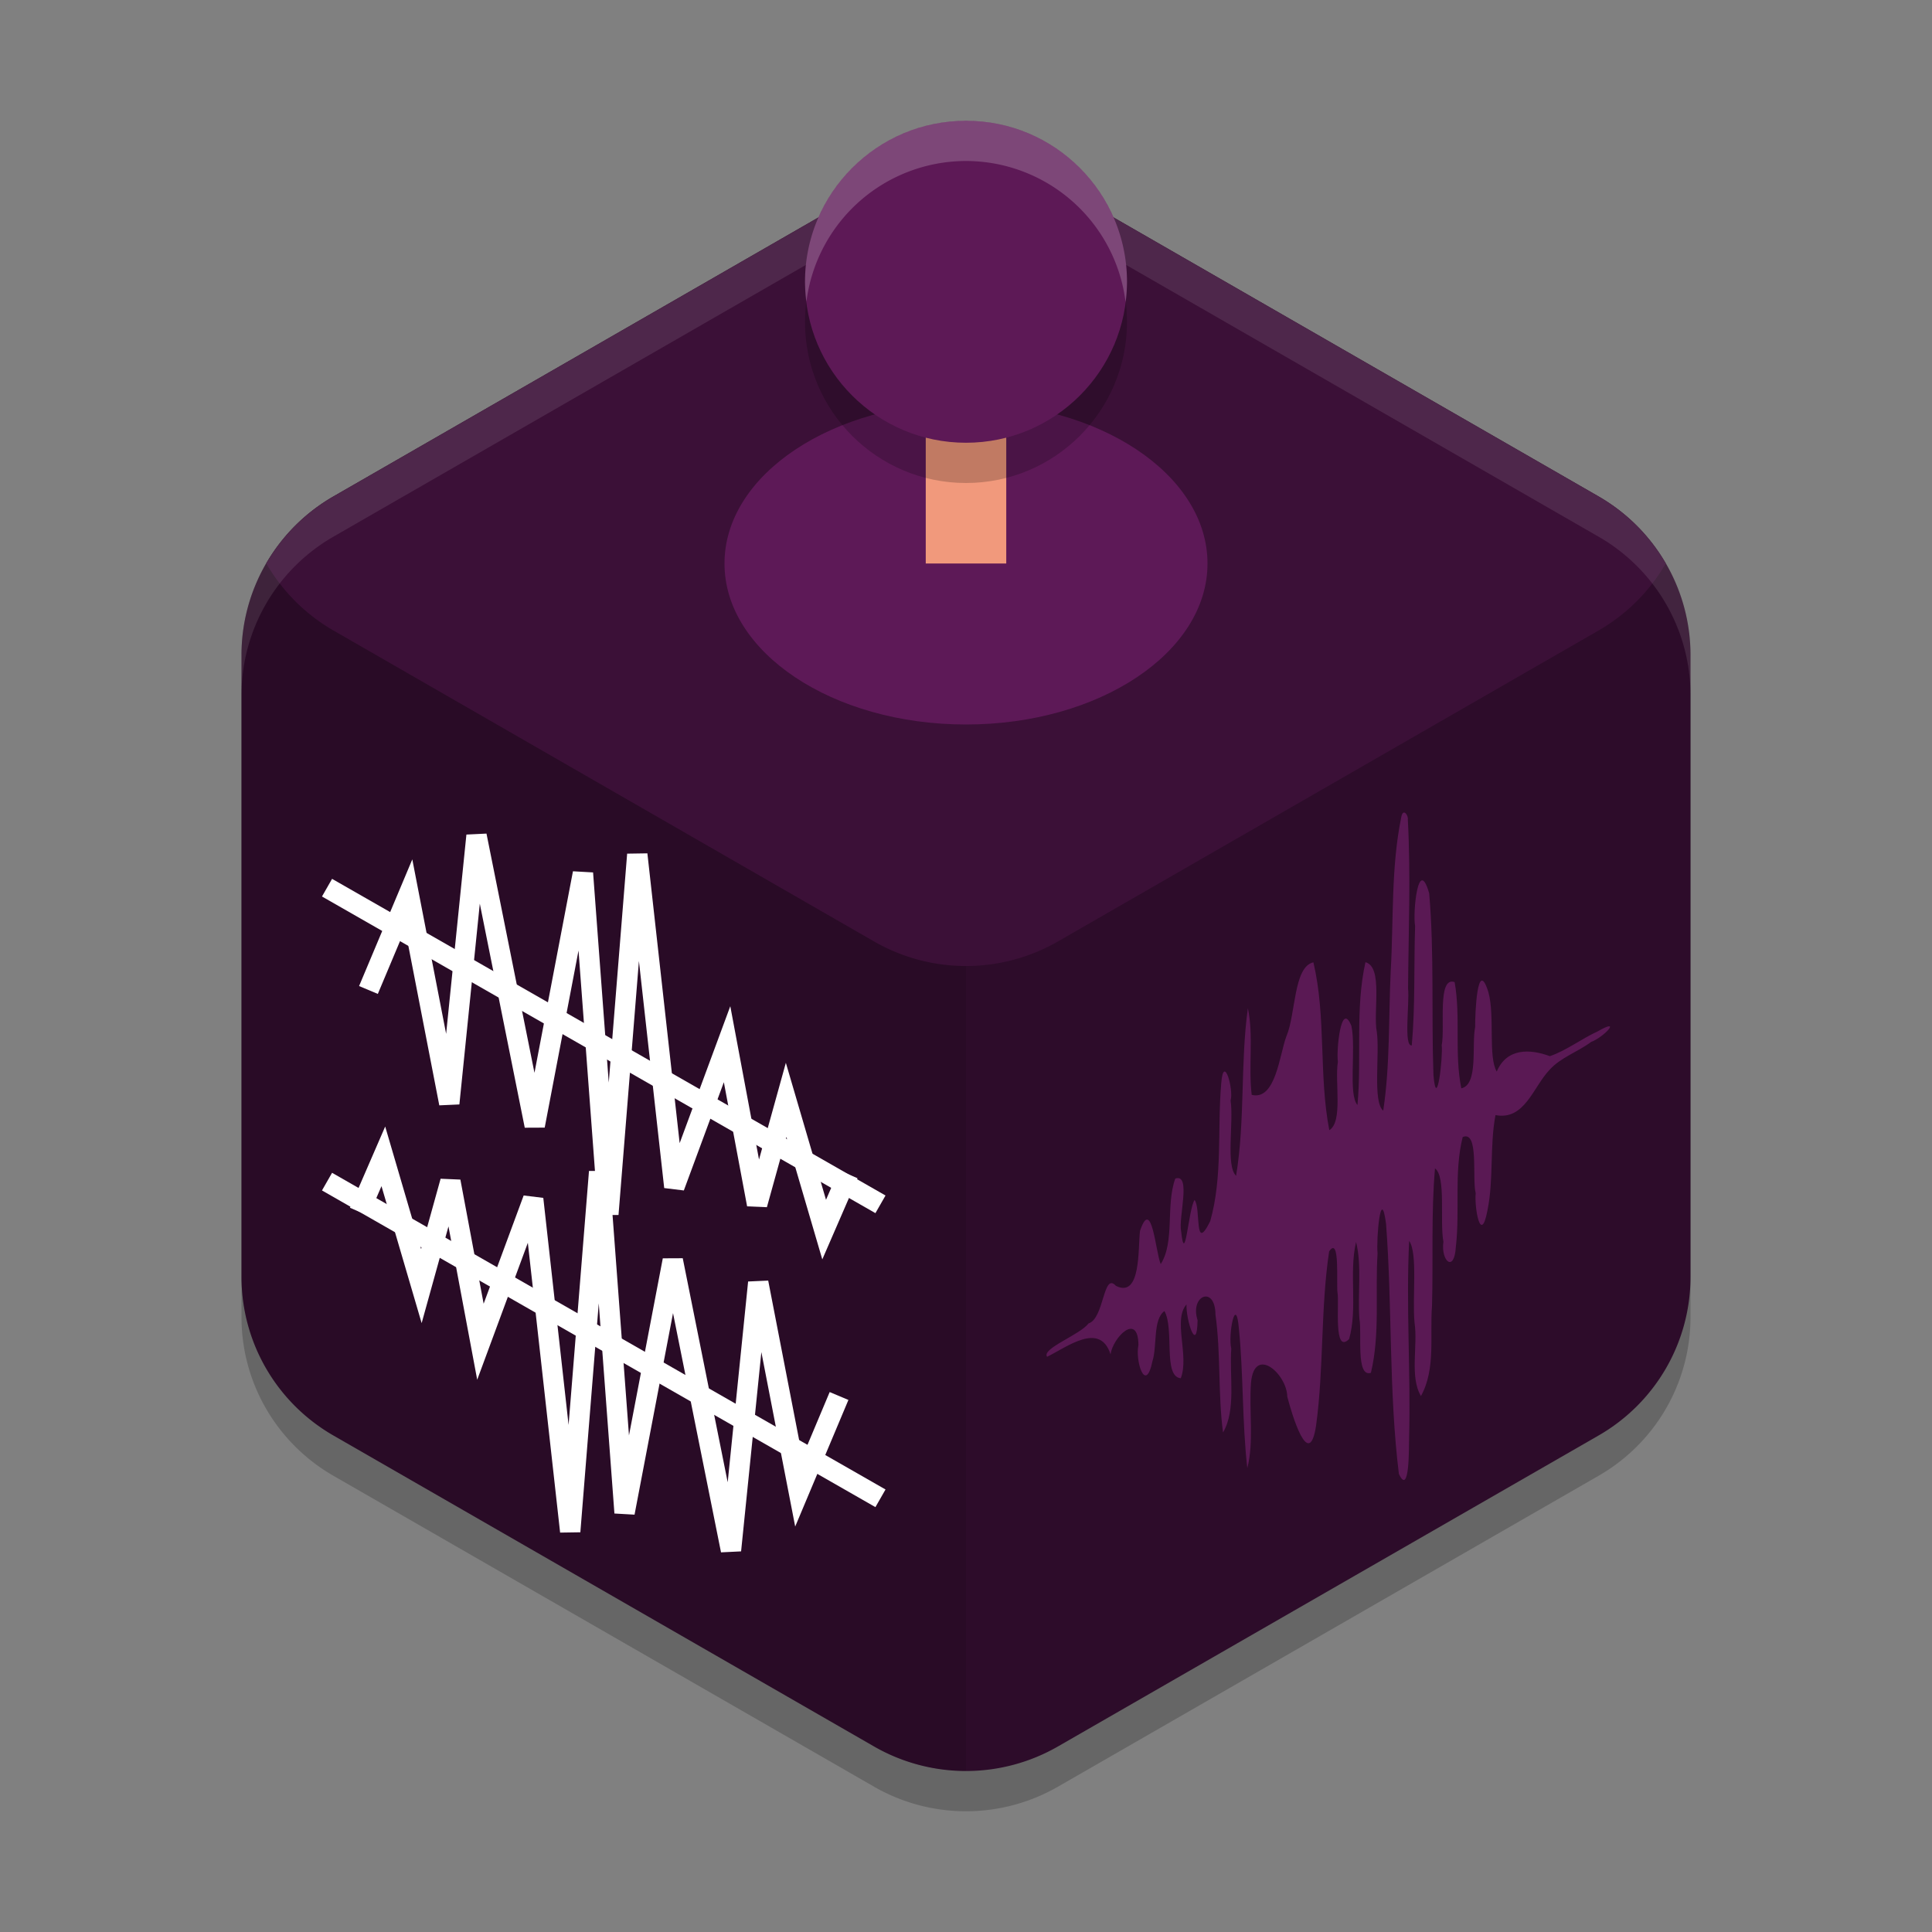 <svg xmlns="http://www.w3.org/2000/svg" width="48" height="48" version="1">
 <rect width="100%" height="100%" fill="#808080" stroke="none"/>
 <path style="opacity:0.2" d="m 24.108,5.001 a 4.566,4.548 0 0 0 -2.391,0.607 l -13.434,7.726 A 4.566,4.548 0 0 0 6,17.273 v 15.453 a 4.566,4.548 0 0 0 2.283,3.939 l 13.434,7.726 a 4.566,4.548 0 0 0 4.566,0 l 13.434,-7.726 A 4.566,4.548 0 0 0 42,32.725 v -15.453 a 4.566,4.548 0 0 0 -2.283,-3.939 l -13.434,-7.726 a 4.566,4.548 0 0 0 -2.175,-0.607 z"/>
 <path style="fill:#2d0c2a" d="M 24.107 4 L 24.107 4.002 A 4.566 4.548 0 0 0 21.717 4.607 L 8.283 12.334 A 4.566 4.548 0 0 0 6 16.273 L 6 31.727 A 4.566 4.548 0 0 0 8.283 35.664 L 21.717 43.391 A 4.566 4.548 0 0 0 26.283 43.391 L 39.717 35.664 A 4.566 4.548 0 0 0 42 31.727 L 42 16.273 A 4.566 4.548 0 0 0 39.717 12.334 L 26.283 4.607 A 4.566 4.548 0 0 0 24.107 4 z"/>
 <path style="opacity:0.1" d="M 24 4.004 A 4.566 4.548 0 0 0 21.717 4.607 L 8.283 12.334 A 4.566 4.548 0 0 0 6 16.273 L 6 31.727 A 4.566 4.548 0 0 0 8.283 35.664 L 21.717 43.391 A 4.566 4.548 0 0 0 24 43.996 L 24 4.004 z"/>
 <path style="fill:#3b1037" d="M 24.107 4 L 24.107 4.002 A 4.566 4.548 0 0 0 21.717 4.607 L 8.283 12.334 A 4.566 4.548 0 0 0 6.615 13.998 A 4.566 4.548 0 0 0 8.283 15.664 L 21.717 23.391 A 4.566 4.548 0 0 0 26.283 23.391 L 39.717 15.664 A 4.566 4.548 0 0 0 41.385 14 A 4.566 4.548 0 0 0 39.717 12.334 L 26.283 4.607 A 4.566 4.548 0 0 0 24.107 4 z"/>
 <path style="fill:#ffffff;opacity:0.1" d="M 24.107 4 L 24.107 4.002 A 4.566 4.548 0 0 0 21.717 4.607 L 8.283 12.334 A 4.566 4.548 0 0 0 6 16.273 L 6 17.273 A 4.566 4.548 0 0 1 8.283 13.334 L 21.717 5.607 A 4.566 4.548 0 0 1 24.107 5.002 L 24.107 5 A 4.566 4.548 0 0 1 26.283 5.607 L 39.717 13.334 A 4.566 4.548 0 0 1 42 17.273 L 42 16.273 A 4.566 4.548 0 0 0 39.717 12.334 L 26.283 4.607 A 4.566 4.548 0 0 0 24.107 4 z"/>
 <ellipse style="fill:#5d1957" cx="24" cy="14" rx="6" ry="4"/>
 <rect style="fill:#f1997c" width="2" height="8" x="23" y="6"/>
 <circle style="opacity:0.2" cx="24" cy="8" r="4"/>
 <circle style="fill:#5d1956" cx="24" cy="7" r="4"/>
 <path style="fill:#5a1954" d="M 34.82,20.272 C 34.556,21.534 34.626,22.843 34.552,24.127 34.496,25.282 34.539,26.449 34.366,27.594 34.099,27.377 34.282,26.193 34.207,25.641 34.109,25.149 34.369,24.02 33.924,23.906 33.665,25.069 33.835,26.276 33.726,27.454 33.492,27.187 33.694,26.062 33.576,25.49 33.31,24.83 33.197,26.14 33.24,26.376 33.157,26.881 33.372,27.869 33.026,28.079 32.761,26.706 32.952,25.273 32.631,23.909 32.134,24.017 32.194,25.206 31.96,25.747 31.79,26.192 31.696,27.351 31.098,27.201 31.013,26.491 31.148,25.725 31.003,25.048 30.813,26.422 30.938,27.838 30.71,29.212 30.45,28.965 30.654,27.89 30.574,27.342 30.655,27.069 30.4,26.16 30.341,26.915 30.242,28.054 30.381,29.229 30.068,30.339 29.661,31.162 29.843,30.006 29.678,29.813 29.522,30.057 29.444,31.502 29.345,30.592 29.272,30.259 29.605,29.144 29.2,29.281 28.957,29.948 29.194,30.843 28.838,31.406 28.711,31.12 28.618,29.711 28.324,30.578 28.269,30.986 28.36,32.265 27.725,31.947 27.404,31.589 27.438,32.759 27.043,32.881 26.83,33.166 25.87,33.504 26.015,33.709 26.518,33.462 27.328,32.83 27.591,33.648 27.649,33.23 28.279,32.585 28.284,33.419 28.199,33.802 28.46,34.649 28.632,33.82 28.754,33.439 28.639,32.783 28.93,32.573 29.182,33.018 28.889,34.203 29.336,34.242 29.553,33.681 29.136,32.799 29.478,32.409 29.464,32.792 29.737,33.657 29.754,32.802 29.553,32.18 30.194,31.925 30.198,32.662 30.334,33.631 30.258,34.628 30.386,35.59 30.717,35.022 30.54,34.183 30.591,33.506 30.505,33.167 30.707,32.115 30.782,33.03 30.895,34.175 30.859,35.331 30.989,36.473 31.158,35.83 31.028,35.047 31.081,34.351 31.167,33.418 31.973,34.137 31.982,34.699 32.09,35.12 32.522,36.581 32.698,35.415 32.893,33.981 32.808,32.521 33.022,31.09 33.298,30.687 33.197,31.892 33.23,32.118 33.278,32.385 33.123,33.661 33.519,33.268 33.735,32.485 33.51,31.639 33.691,30.856 33.839,31.443 33.728,32.136 33.774,32.766 33.842,33.102 33.679,34.232 34.06,34.107 34.291,33.141 34.162,32.126 34.225,31.14 34.189,30.801 34.305,29.407 34.436,30.405 34.593,32.473 34.502,34.559 34.755,36.62 35.026,37.196 35.002,35.935 35.009,35.718 35.052,34.089 34.93,32.455 35.01,30.83 35.23,31.136 35.083,32.266 35.144,32.861 35.23,33.442 35.018,34.206 35.303,34.684 35.675,34.014 35.52,33.183 35.578,32.442 35.61,31.304 35.554,30.161 35.652,29.028 35.932,29.234 35.766,30.332 35.861,30.851 35.794,31.328 36.131,31.635 36.17,30.978 36.276,30.073 36.119,29.138 36.34,28.25 36.751,28.073 36.569,29.287 36.663,29.644 36.628,30.001 36.789,30.939 36.954,30.08 37.115,29.299 37.008,28.48 37.155,27.704 37.878,27.844 38.093,27.005 38.495,26.583 38.769,26.275 39.197,26.135 39.528,25.889 39.852,25.765 40.317,25.267 39.69,25.626 39.292,25.809 38.91,26.103 38.506,26.24 38.006,26.056 37.435,26.036 37.186,26.623 36.969,26.257 37.142,25.234 36.979,24.651 36.702,23.758 36.646,25.193 36.65,25.515 36.558,25.958 36.736,26.946 36.306,27.039 36.13,26.174 36.294,25.269 36.14,24.4 35.702,24.247 35.907,25.535 35.819,25.967 35.853,26.257 35.695,27.642 35.614,26.715 35.56,25.209 35.637,23.698 35.508,22.196 35.235,21.236 35.095,22.686 35.158,23.006 35.125,23.994 35.164,24.986 35.075,25.972 34.869,26.008 35.022,24.93 34.983,24.557 34.993,23.158 35.053,21.756 34.977,20.359 34.992,20.262 34.871,20.081 34.82,20.272 Z"/>
 <path style="opacity:0.2;fill:#ffffff" d="M 24 3 A 4 4 0 0 0 20 7 A 4 4 0 0 0 20.035 7.494 A 4 4 0 0 1 24 4 A 4 4 0 0 1 27.965 7.506 A 4 4 0 0 0 28 7 A 4 4 0 0 0 24 3 z"/>
 <path style="fill:none;stroke:#ffffff;stroke-width:0.505;stroke-linecap:square" d="M 9.252,24.363 C 9.252,24.363 10.154,22.216 10.154,22.216 10.154,22.216 11.162,27.414 11.162,27.414 11.162,27.414 11.839,20.76 11.839,20.76 11.839,20.76 13.285,27.968 13.285,27.968 13.285,27.968 14.483,21.694 14.483,21.694 14.483,21.694 15.115,30.166 15.115,30.166 15.115,30.166 15.833,21.229 15.833,21.229 15.833,21.229 16.753,29.489 16.753,29.489 16.753,29.489 18.064,25.943 18.064,25.943 18.064,25.943 18.81,29.925 18.81,29.925 18.81,29.925 19.531,27.326 19.531,27.326 19.531,27.326 20.476,30.549 20.476,30.549 20.476,30.549 20.973,29.404 20.973,29.404"/>
 <path style="fill:none;stroke:#ffffff;stroke-width:0.505" d="M 8.125,22.054 C 8.125,22.054 21.875,29.921 21.875,29.921"/>
 <path style="fill:none;stroke:#ffffff;stroke-width:0.505;stroke-linecap:square" d="M 20.748,34.916 C 20.748,34.916 19.846,37.062 19.846,37.062 19.846,37.062 18.838,31.864 18.838,31.864 18.838,31.864 18.161,38.518 18.161,38.518 18.161,38.518 16.715,31.31 16.715,31.31 16.715,31.31 15.517,37.584 15.517,37.584 15.517,37.584 14.885,29.112 14.885,29.112 14.885,29.112 14.167,38.049 14.167,38.049 14.167,38.049 13.247,29.789 13.247,29.789 13.247,29.789 11.936,33.335 11.936,33.335 11.936,33.335 11.19,29.353 11.19,29.353 11.19,29.353 10.469,31.952 10.469,31.952 10.469,31.952 9.524,28.729 9.524,28.729 9.524,28.729 9.027,29.875 9.027,29.875"/>
 <path style="fill:none;stroke:#ffffff;stroke-width:0.505" d="M 21.875,37.225 C 21.875,37.225 8.125,29.357 8.125,29.357"/>
</svg>
